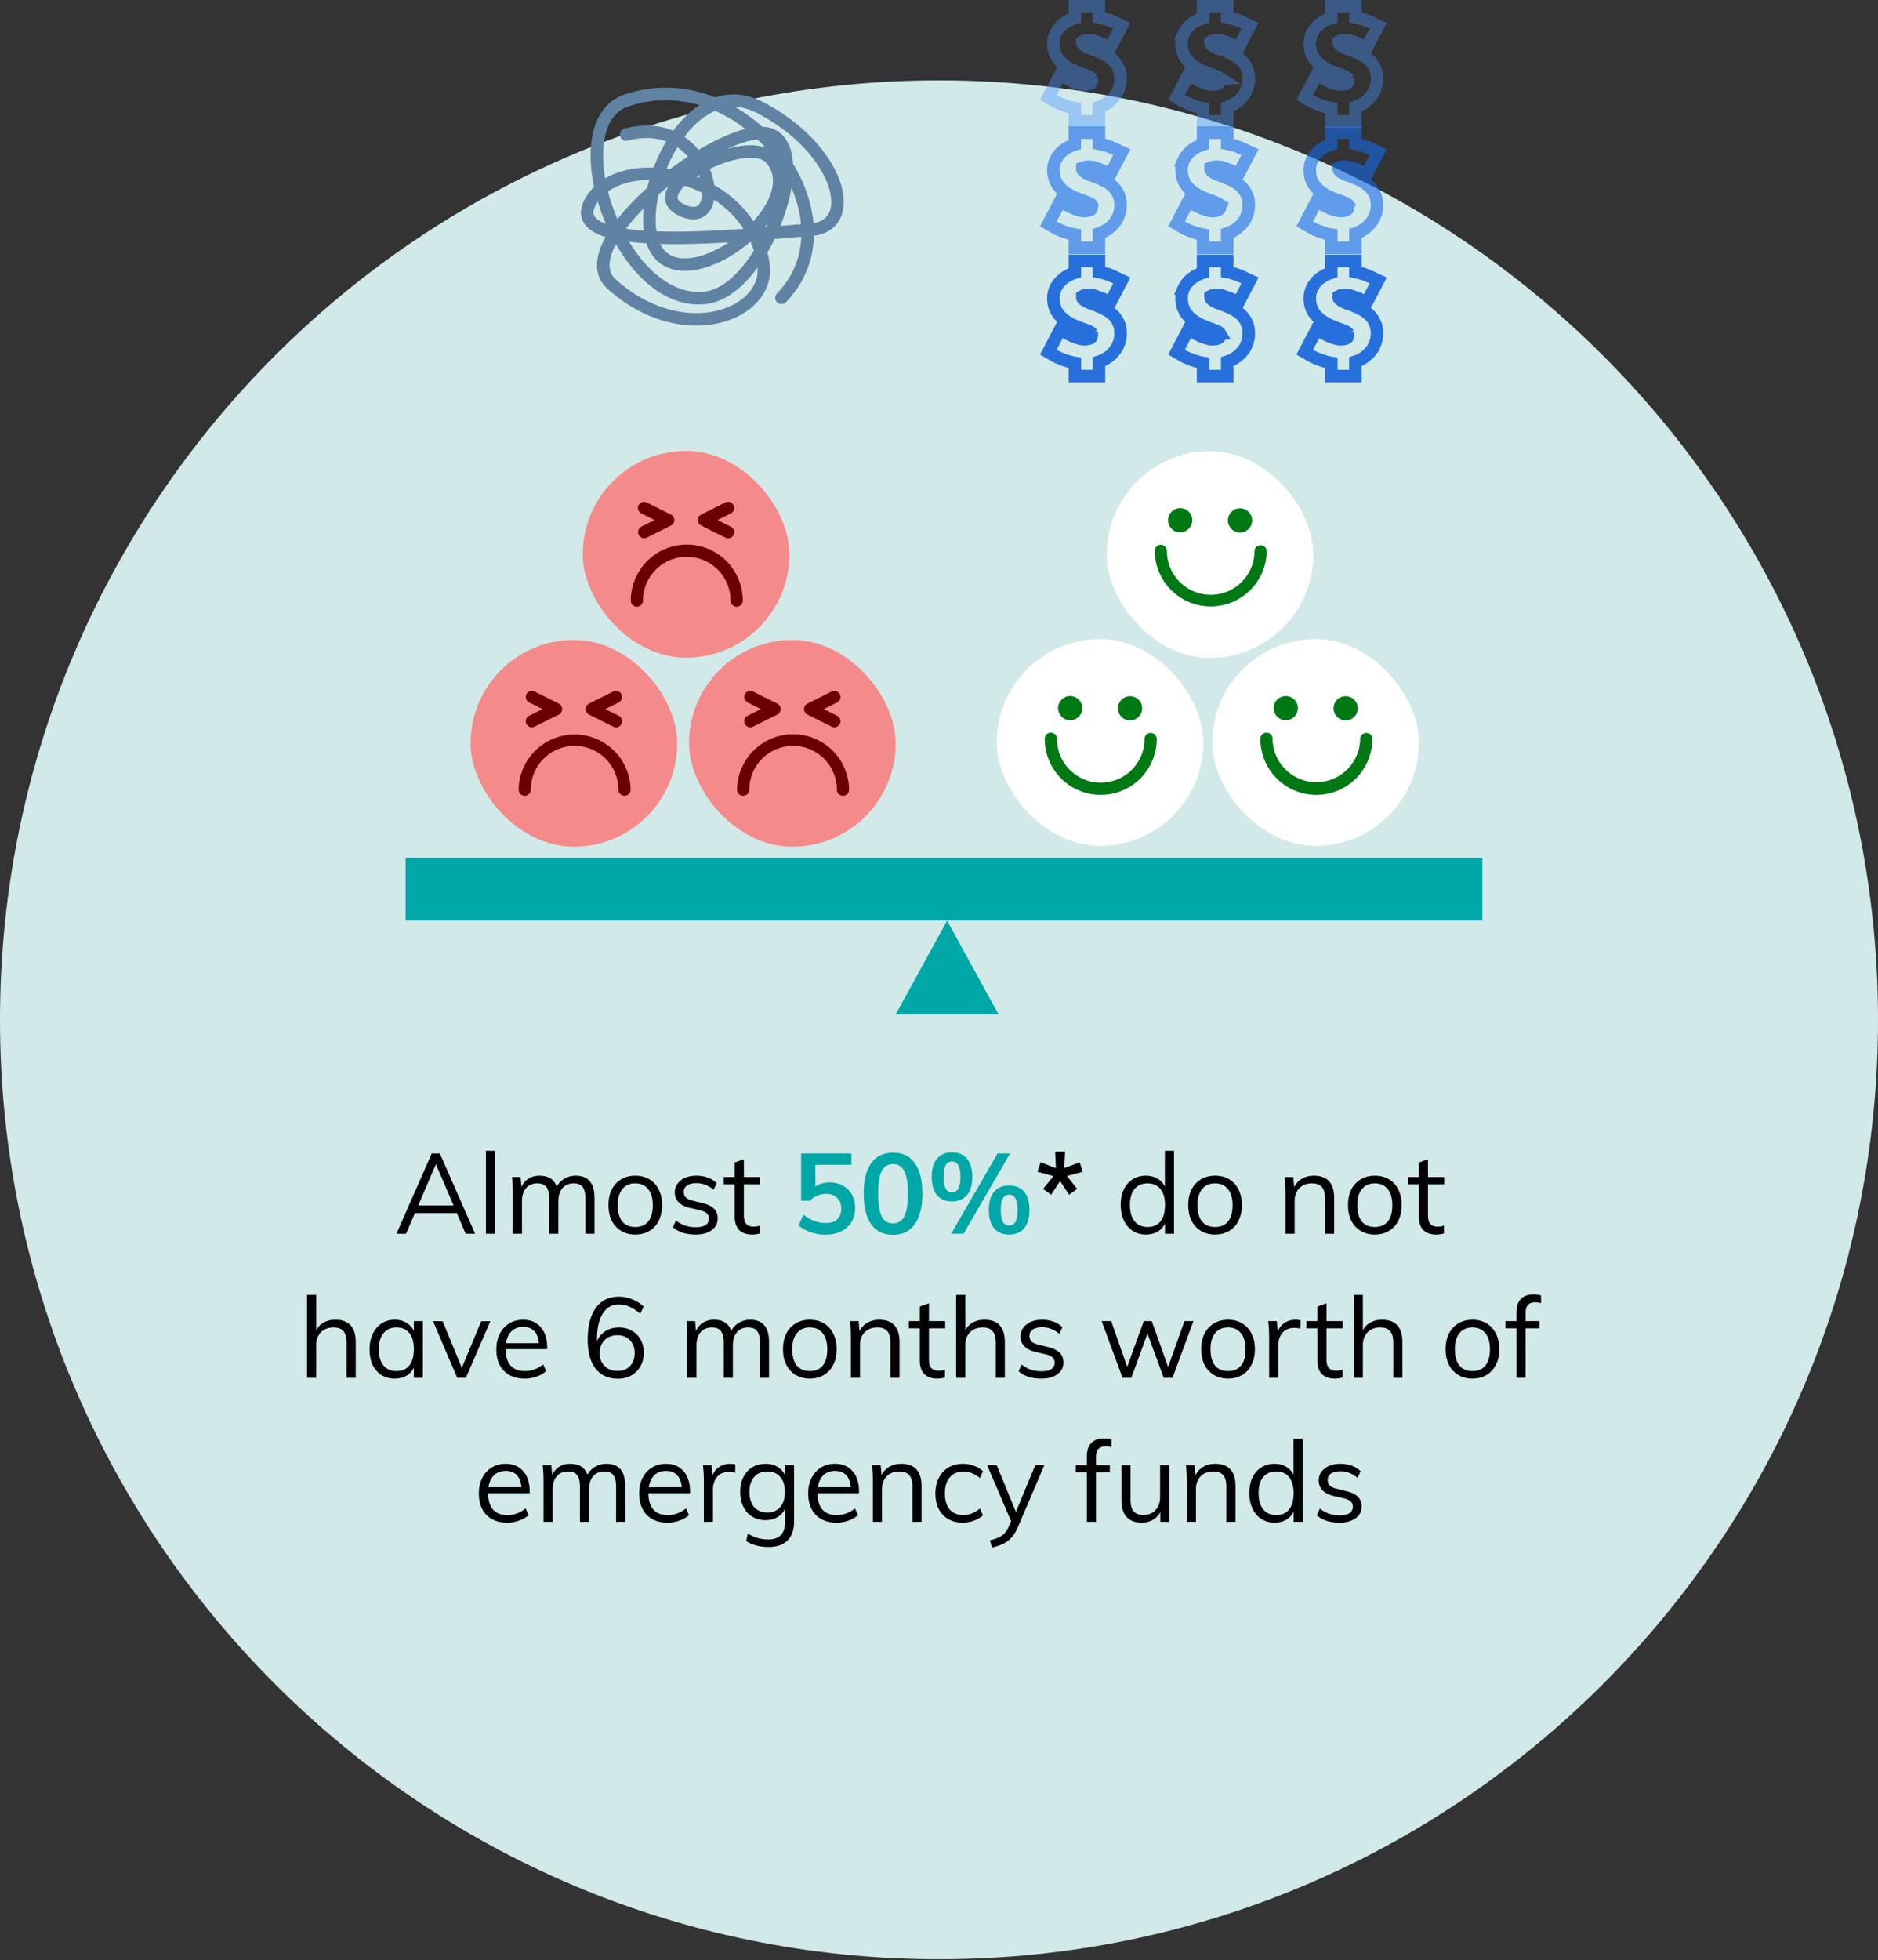 <svg xmlns="http://www.w3.org/2000/svg" width="300" height="313" fill="none" viewBox="0 0 300 313">
    <rect x="0" y="0" width="300" height="313" fill="#333333" stroke="none"/>
    <path fill="#D1E9E9" d="M0 162.836c0-82.843 67.157-150 150-150s150 67.157 150 150-67.157 150-150 150-150-67.157-150-150z"/>
    <path stroke="#2770DC" stroke-width="2" d="M178.254 44.333a10.221 10.221 0 0 0-.466-.197 7.018 7.018 0 0 0-.806-.327 11.03 11.03 0 0 0-1.426-.379v-1.763H171.704v1.875c-.29.09-.569.2-.836.333-.505.237-.955.54-1.34.916-.391.367-.7.795-.92 1.28a3.733 3.733 0 0 0-.338 1.551c0 .626.113 1.222.363 1.767.242.527.591.989 1.033 1.383.417.372.901.698 1.443.983l.016.008.016.008a18.32 18.32 0 0 0 1.792.736l.007.003.007.002c.31.106.576.208.8.306l.03.013.031.012c.197.071.325.145.405.207l.034.027.037.024c.035.023.054.04.063.05.009.01.011.015.013.017l.014.029.015.026a.525.525 0 0 1 .025.198c0 .351-.1.462-.177.522-.125.097-.43.228-1.082.228-.192 0-.423-.032-.698-.11a11.352 11.352 0 0 1-.908-.3 23.222 23.222 0 0 1-.797-.372 4.659 4.659 0 0 1-.43-.23l-.925-.618-.516.985-.971 1.856-.443.846.825.481c.14.082.337.19.581.317l.031.016.032.014c.274.121.584.247.926.378l.007.002.007.003c.375.137.777.264 1.206.383l.019.005.02.005c.19.044.384.083.583.117V60.05H175.556v-2.294c.349-.114.678-.256.984-.43l.008-.005c.518-.3.969-.662 1.337-1.094.374-.42.66-.892.841-1.411a4.4 4.4 0 0 0 .286-1.565c0-.597-.1-1.166-.331-1.683a3.746 3.746 0 0 0-.913-1.304 5.896 5.896 0 0 0-1.331-.917 15.407 15.407 0 0 0-1.595-.7l-.019-.007-.019-.006c-.391-.13-.733-.259-1.03-.383a4.17 4.17 0 0 1-.616-.366c-.1-.082-.17-.162-.219-.239a.821.821 0 0 1-.048-.299l.001-.038.009-.005.013-.006c.253-.123.56-.195.942-.195.241 0 .485.027.731.082.28.062.531.135.757.216l.337-.929-.337.93c.25.09.463.177.641.26l.036.018.037.014c.218.08.362.14.447.18l.866.404.443-.847.903-1.73.485-.926-.948-.443zM198.733 44.333a9.642 9.642 0 0 0-.465-.197 7.037 7.037 0 0 0-.807-.327 10.95 10.95 0 0 0-1.426-.379v-1.763H192.183v1.875c-.289.09-.568.2-.836.333-.504.237-.955.54-1.34.916-.391.367-.7.795-.92 1.28a3.732 3.732 0 0 0-.337 1.551c0 .626.112 1.222.362 1.767.242.527.592.989 1.033 1.383.417.372.901.698 1.444.983l.015.008.016.008c.535.257 1.134.502 1.793.736l.006.003.007.002c.311.106.577.208.8.306l.031.013.03.012c.198.071.325.145.405.207l.035.027.037.024a.31.31 0 0 1 .062.05c.009.01.012.015.013.017l.014.029.015.026a.485.485 0 0 1 .026.198c0 .351-.101.462-.178.522-.125.097-.43.228-1.081.228-.193 0-.424-.032-.698-.11-.31-.088-.613-.188-.909-.3a22.262 22.262 0 0 1-.796-.372 4.908 4.908 0 0 1-.431-.23l-.925-.618-.515.985-.972 1.856-.443.846.825.481c.141.082.337.19.582.317l.03.016.032.014c.275.121.584.247.927.378l.006.002.007.003c.375.137.777.264 1.206.383l.02.005.02.005c.189.044.384.083.582.117V60.05H196.035v-2.294c.349-.114.678-.256.984-.43l.008-.005c.518-.3.969-.662 1.338-1.094a4.2 4.2 0 0 0 .84-1.411 4.379 4.379 0 0 0 .286-1.565c0-.597-.099-1.166-.33-1.683a3.76 3.76 0 0 0-.913-1.304 5.903 5.903 0 0 0-1.332-.917 15.313 15.313 0 0 0-1.595-.7l-.018-.007-.019-.006c-.391-.13-.734-.259-1.03-.383a4.134 4.134 0 0 1-.617-.366 1.061 1.061 0 0 1-.219-.239.821.821 0 0 1-.048-.299l.001-.038a.358.358 0 0 0 .009-.005l.013-.006c.254-.123.561-.195.942-.195.242 0 .485.027.732.082.279.062.531.135.756.216l.338-.929-.338.93c.25.09.463.177.642.26l.035.018.038.014c.217.08.361.14.446.18l.866.404.443-.847.904-1.73.484-.926-.948-.443zM219.213 44.333a10.604 10.604 0 0 0-.465-.197 7.112 7.112 0 0 0-.807-.327 11.03 11.03 0 0 0-1.426-.379v-1.763H212.663v1.875c-.29.09-.569.2-.836.333-.505.237-.955.54-1.34.916-.391.367-.7.795-.92 1.28a3.733 3.733 0 0 0-.338 1.551c0 .626.113 1.222.363 1.767.242.527.592.989 1.033 1.383.417.372.901.698 1.444.983l.015.008.016.008a18.32 18.32 0 0 0 1.792.736l.007.003.007.002c.31.106.576.208.8.306l.03.013.031.012c.197.071.325.145.405.207l.035.027.036.024c.035.023.054.04.063.05.009.01.012.015.013.017l.014.029.015.026a.525.525 0 0 1 .025.198c0 .351-.1.462-.177.522-.125.097-.43.228-1.081.228-.193 0-.424-.032-.698-.11-.31-.088-.613-.188-.909-.3a22.262 22.262 0 0 1-.796-.372 4.747 4.747 0 0 1-.431-.23l-.925-.618-.516.985-.971 1.856-.443.846.825.481c.14.082.337.19.581.317l.031.016.032.014c.274.121.584.247.926.378l.007.002.007.003c.375.137.777.264 1.206.383l.02.005.019.005c.19.044.384.083.583.117V60.05H216.515v-2.294c.349-.114.678-.256.984-.43l.008-.005c.518-.3.969-.662 1.337-1.094.374-.42.66-.892.841-1.411a4.4 4.4 0 0 0 .286-1.565c0-.597-.099-1.166-.33-1.683a3.75 3.75 0 0 0-.914-1.304 5.896 5.896 0 0 0-1.331-.917 15.407 15.407 0 0 0-1.595-.7l-.018-.007-.019-.006c-.391-.13-.734-.259-1.03-.383a4.134 4.134 0 0 1-.617-.366c-.1-.082-.17-.162-.219-.239a.821.821 0 0 1-.048-.299l.001-.038.009-.005.013-.006c.253-.123.561-.195.942-.195.241 0 .485.027.732.082.279.062.53.135.756.216l.337-.929-.337.93c.25.09.463.177.641.26l.036.018.037.014c.218.08.362.14.447.18l.866.404.443-.847.904-1.73.484-.926-.948-.443z"/>
    <path stroke="#1469E9" stroke-opacity=".6" stroke-width="2" d="M178.254 23.854a10.108 10.108 0 0 0-.466-.197 7.036 7.036 0 0 0-.806-.328 11.03 11.03 0 0 0-1.426-.378v-1.764H171.704v1.875c-.29.09-.569.2-.836.333-.505.238-.955.541-1.34.916-.391.367-.7.795-.92 1.28a3.733 3.733 0 0 0-.338 1.551c0 .627.113 1.223.363 1.767.242.528.591.989 1.033 1.383.417.372.901.698 1.443.983l.016.008.016.008a18.27 18.27 0 0 0 1.792.737l.007.002.007.002c.31.106.576.208.8.307l.03.013.031.01c.197.072.325.146.405.209l.034.026.037.024c.035.023.054.04.063.05.009.01.011.015.013.017l.014.03.015.026a.524.524 0 0 1 .025.197c0 .351-.1.463-.177.522-.125.097-.43.228-1.082.228-.192 0-.423-.031-.698-.11a11.312 11.312 0 0 1-.908-.3 23.402 23.402 0 0 1-.797-.372 4.659 4.659 0 0 1-.43-.23l-.925-.617-.516.985-.971 1.855-.443.846.825.482c.14.082.337.188.581.317l.031.016.032.014c.274.12.584.246.926.377l.007.002.007.003c.375.137.777.264 1.206.383l.019.005.02.005c.19.044.384.083.583.117V39.571H175.556v-2.294c.349-.114.678-.256.984-.43l.008-.004a5.09 5.09 0 0 0 1.337-1.095c.374-.42.66-.892.841-1.41a4.4 4.4 0 0 0 .286-1.566c0-.596-.1-1.166-.331-1.683a3.746 3.746 0 0 0-.913-1.304 5.899 5.899 0 0 0-1.331-.917 15.385 15.385 0 0 0-1.595-.7l-.019-.007-.019-.006a14.58 14.58 0 0 1-1.03-.383 4.17 4.17 0 0 1-.616-.366c-.1-.082-.17-.162-.219-.238a.822.822 0 0 1-.047-.338.181.181 0 0 0 .009-.004l.013-.006c.253-.123.56-.196.942-.196.241 0 .485.027.731.082.28.062.531.135.757.217l.337-.93-.337.93c.25.09.463.178.641.261l.036.017.037.014c.218.081.362.14.447.18l.866.404.443-.847.903-1.73.485-.926-.948-.442zM198.733 23.854a9.541 9.541 0 0 0-.465-.197 7.055 7.055 0 0 0-.807-.328 10.95 10.95 0 0 0-1.426-.378v-1.764H192.183v1.875c-.289.09-.568.2-.836.333a4.88 4.88 0 0 0-1.34.916c-.391.367-.7.795-.92 1.28a3.732 3.732 0 0 0-.337 1.551c0 .627.112 1.223.362 1.767.242.528.592.989 1.033 1.383.417.372.901.698 1.444.983l.015.008.016.008c.535.257 1.134.502 1.793.737l.006.002.007.002c.311.106.577.208.8.307l.031.013.03.01c.198.072.325.146.405.209l.035.026.037.024a.31.31 0 0 1 .062.05.06.06 0 0 1 .013.017l.014.03.015.026a.484.484 0 0 1 .026.197c0 .351-.101.463-.178.522-.125.097-.43.228-1.081.228-.193 0-.424-.031-.698-.11-.31-.087-.613-.187-.909-.3a22.428 22.428 0 0 1-.796-.372 4.908 4.908 0 0 1-.431-.23l-.925-.617-.515.985-.972 1.855-.443.846.825.482c.141.082.337.188.582.317l.03.016.032.014c.275.12.584.246.927.377l.006.002.007.003c.375.137.777.264 1.206.383l.02.005.02.005c.189.044.384.083.582.117V39.571H196.035v-2.294c.349-.114.678-.256.984-.43l.008-.004c.518-.3.969-.663 1.338-1.095a4.2 4.2 0 0 0 .84-1.41 4.379 4.379 0 0 0 .286-1.566c0-.596-.099-1.166-.33-1.683a3.76 3.76 0 0 0-.913-1.304 5.905 5.905 0 0 0-1.332-.917 15.292 15.292 0 0 0-1.595-.7l-.018-.007-.019-.006c-.391-.13-.734-.258-1.03-.383a4.134 4.134 0 0 1-.617-.366 1.061 1.061 0 0 1-.219-.238.822.822 0 0 1-.048-.3l.001-.038a.181.181 0 0 0 .009-.004l.013-.006c.254-.123.561-.196.942-.196.242 0 .485.027.732.082.279.062.531.135.756.217l.338-.93-.338.93c.25.09.463.178.642.261l.035.017.038.014c.217.081.361.14.446.18l.866.404.443-.847.904-1.73.484-.926-.948-.442zM219.213 23.854a10.482 10.482 0 0 0-.465-.197 7.13 7.13 0 0 0-.807-.328 11.03 11.03 0 0 0-1.426-.378v-1.764H212.663v1.875c-.29.09-.569.2-.836.333-.505.238-.955.541-1.34.916-.391.367-.7.795-.92 1.28a3.733 3.733 0 0 0-.338 1.551c0 .627.113 1.223.363 1.767.242.528.592.989 1.033 1.383.417.372.901.698 1.444.983l.015.008.016.008a18.27 18.27 0 0 0 1.792.737l.007.002.007.002c.31.106.576.208.8.307l.03.013.031.01c.197.072.325.146.405.209l.035.026.036.024c.035.023.054.04.063.05a.06.06 0 0 1 .013.017l.014.03.015.026a.524.524 0 0 1 .025.197c0 .351-.1.463-.177.522-.125.097-.43.228-1.081.228-.193 0-.424-.031-.698-.11-.31-.087-.613-.187-.909-.3a22.428 22.428 0 0 1-.796-.372 4.747 4.747 0 0 1-.431-.23l-.925-.617-.516.985-.971 1.855-.443.846.825.482c.14.082.337.188.581.317l.031.016.032.014c.274.12.584.246.926.377l.007.002.007.003c.375.137.777.264 1.206.383l.02.005.019.005c.19.044.384.083.583.117V39.571H216.515v-2.294c.349-.114.678-.256.984-.43l.008-.004a5.09 5.09 0 0 0 1.337-1.095c.374-.42.66-.892.841-1.41a4.4 4.4 0 0 0 .286-1.566c0-.596-.099-1.166-.33-1.683a3.75 3.75 0 0 0-.914-1.304 5.899 5.899 0 0 0-1.331-.917 15.385 15.385 0 0 0-1.595-.7l-.018-.007-.019-.006c-.391-.13-.734-.258-1.03-.383a4.134 4.134 0 0 1-.617-.366c-.1-.082-.17-.162-.219-.238a.822.822 0 0 1-.047-.338.181.181 0 0 0 .009-.004l.013-.006c.253-.123.561-.196.942-.196.241 0 .485.027.732.082.279.062.53.135.756.217l.337-.93-.337.93c.25.09.463.178.641.261l.036.017.037.014c.218.081.362.14.447.18l.866.404.443-.847.904-1.73.484-.926-.948-.442z"/>
    <path stroke="#4791FF" stroke-opacity=".4" stroke-width="2" d="M178.254 3.666a10.169 10.169 0 0 0-.466-.197 7.033 7.033 0 0 0-.806-.327 11.035 11.035 0 0 0-1.426-.379V1H171.704v1.875c-.29.09-.569.2-.836.333-.505.237-.955.54-1.34.916-.391.367-.7.795-.92 1.28a3.733 3.733 0 0 0-.338 1.551 4.2 4.2 0 0 0 .363 1.767c.242.527.591.989 1.033 1.383.417.372.901.698 1.443.983l.016.008.016.008a18.32 18.32 0 0 0 1.792.737l.007.002.007.002c.31.106.576.208.8.306l.03.013.031.012c.197.071.325.145.405.207l.034.027.037.024c.035.023.054.04.063.05.009.01.011.015.013.017l.014.029.015.026a.526.526 0 0 1 .025.198c0 .351-.1.462-.177.522-.125.097-.43.228-1.082.228-.192 0-.423-.032-.698-.11a11.352 11.352 0 0 1-.908-.3 23.222 23.222 0 0 1-.797-.372 4.659 4.659 0 0 1-.43-.23l-.925-.618-.516.985-.971 1.856-.443.846.825.482c.14.081.337.188.581.316l.031.016.032.015c.274.12.584.246.926.377l.007.002.007.003c.375.137.777.264 1.206.383l.019.005.02.005c.19.044.384.083.583.117V19.384H175.556V17.09c.349-.114.678-.256.984-.43l.008-.005c.518-.3.969-.662 1.337-1.094.374-.42.66-.892.841-1.411a4.4 4.4 0 0 0 .286-1.565c0-.597-.1-1.166-.331-1.683a3.747 3.747 0 0 0-.913-1.304 5.897 5.897 0 0 0-1.331-.917 15.385 15.385 0 0 0-1.595-.7l-.019-.007-.019-.006a14.56 14.56 0 0 1-1.03-.383 4.17 4.17 0 0 1-.616-.366c-.1-.082-.17-.162-.219-.238a.821.821 0 0 1-.048-.3l.001-.038a.241.241 0 0 0 .009-.005l.013-.006c.253-.122.56-.195.942-.195.241 0 .485.027.731.082.28.062.531.134.757.216l.337-.929-.337.93c.25.09.463.177.641.26l.036.018.037.013c.218.082.362.141.447.18l.866.405.443-.847.903-1.73.485-.926-.948-.443zM198.733 3.666a9.595 9.595 0 0 0-.465-.197 7.052 7.052 0 0 0-.807-.327 10.955 10.955 0 0 0-1.426-.379V1H192.183v1.875c-.289.09-.568.2-.836.333a4.88 4.88 0 0 0-1.34.916c-.391.367-.7.795-.92 1.28a3.732 3.732 0 0 0-.337 1.551c0 .626.112 1.222.362 1.767.242.527.592.989 1.033 1.383.417.372.901.698 1.444.983l.015.008.016.008c.535.257 1.134.502 1.793.737l.006.002.007.002c.311.106.577.208.8.306l.031.013.03.012c.198.071.325.145.405.207l.035.027.037.024a.31.31 0 0 1 .062.05c.009.01.012.015.013.017l.014.029.015.026a.486.486 0 0 1 .026.198c0 .351-.101.462-.178.522-.125.097-.43.228-1.081.228-.193 0-.424-.032-.698-.11-.31-.088-.613-.188-.909-.3a22.262 22.262 0 0 1-.796-.372 4.908 4.908 0 0 1-.431-.23l-.925-.618-.515.985-.972 1.856-.443.846.825.482c.141.081.337.188.582.316l.03.016.032.015c.275.12.584.246.927.377l.006.002.007.003c.375.137.777.264 1.206.383l.02.005.02.005c.189.044.384.083.582.117V19.384H196.035V17.09c.349-.114.678-.256.984-.43l.008-.005c.518-.3.969-.662 1.338-1.094a4.2 4.2 0 0 0 .84-1.411 4.379 4.379 0 0 0 .286-1.565c0-.597-.099-1.166-.33-1.683a3.76 3.76 0 0 0-.913-1.304 5.903 5.903 0 0 0-1.332-.917 15.291 15.291 0 0 0-1.595-.7l-.018-.007-.019-.006c-.391-.13-.734-.259-1.03-.383a4.134 4.134 0 0 1-.617-.366 1.062 1.062 0 0 1-.219-.238.821.821 0 0 1-.048-.3l.001-.038a.241.241 0 0 0 .009-.005l.013-.006c.254-.122.561-.195.942-.195.242 0 .485.027.732.082.279.062.531.134.756.216l.338-.929-.338.93c.25.09.463.177.642.26l.035.018.038.013c.217.082.361.141.446.18l.866.405.443-.847.904-1.73.484-.926-.948-.443zM219.213 3.666a10.547 10.547 0 0 0-.465-.197 7.127 7.127 0 0 0-.807-.327 11.035 11.035 0 0 0-1.426-.379V1H212.663v1.875c-.29.09-.569.2-.836.333-.505.237-.955.54-1.34.916-.391.367-.7.795-.92 1.28a3.733 3.733 0 0 0-.338 1.551 4.2 4.2 0 0 0 .363 1.767c.242.527.592.989 1.033 1.383.417.372.901.698 1.444.983l.015.008.016.008a18.32 18.32 0 0 0 1.792.737l.007.002.007.002c.31.106.576.208.8.306l.03.013.031.012c.197.071.325.145.405.207l.035.027.036.024c.035.023.054.04.063.05.009.01.012.015.013.017l.014.029.015.026a.526.526 0 0 1 .025.198c0 .351-.1.462-.177.522-.125.097-.43.228-1.081.228-.193 0-.424-.032-.698-.11-.31-.088-.613-.188-.909-.3a22.262 22.262 0 0 1-.796-.372 4.747 4.747 0 0 1-.431-.23l-.925-.618-.516.985-.971 1.856-.443.846.825.482c.14.081.337.188.581.316l.031.016.032.015c.274.12.584.246.926.377l.007.002.007.003c.375.137.777.264 1.206.383l.02.005.019.005c.19.044.384.083.583.117V19.384H216.515V17.09c.349-.114.678-.256.984-.43l.008-.005c.518-.3.969-.662 1.337-1.094.374-.42.66-.892.841-1.411a4.4 4.4 0 0 0 .286-1.565c0-.597-.099-1.166-.33-1.683a3.75 3.75 0 0 0-.914-1.304 5.897 5.897 0 0 0-1.331-.917 15.385 15.385 0 0 0-1.595-.7l-.018-.007-.019-.006c-.391-.13-.734-.259-1.03-.383a4.134 4.134 0 0 1-.617-.366c-.1-.082-.17-.162-.219-.238a.821.821 0 0 1-.048-.3l.001-.038a.241.241 0 0 0 .009-.005l.013-.006c.253-.122.561-.195.942-.195.241 0 .485.027.732.082.279.062.53.134.756.216l.337-.929-.337.93c.25.09.463.177.641.26l.036.018.037.013c.218.082.362.141.447.18l.866.405.443-.847.904-1.73.484-.926-.948-.443z"/>
    <rect width="33.012" height="33.012" x="75.17" y="102.183" fill="#F58A8A" rx="16.506"/>
    <path fill="#690000" fill-rule="evenodd" d="M84.088 110.853a.976.976 0 0 1 1.309-.436l3.87 1.935a.977.977 0 0 1 0 1.745l-3.87 1.935a.975.975 0 1 1-.873-1.744l2.126-1.063-2.126-1.063a.976.976 0 0 1-.436-1.309zM99.264 110.853a.976.976 0 0 0-1.308-.436l-3.87 1.935a.977.977 0 0 0 0 1.745l3.87 1.935a.975.975 0 1 0 .872-1.744l-2.126-1.063 2.126-1.063a.976.976 0 0 0 .436-1.309zM99.76 127.063a.975.975 0 0 1-.976-.975 6.993 6.993 0 0 0-13.986 0 .975.975 0 1 1-1.95 0 8.944 8.944 0 0 1 17.886 0 .974.974 0 0 1-.975.975z" clip-rule="evenodd"/>
    <rect width="33.012" height="33.012" x="93.091" y="72" fill="#F58A8A" rx="16.506"/>
    <path fill="#690000" fill-rule="evenodd" d="M102.007 80.67a.976.976 0 0 1 1.309-.436l3.87 1.936a.976.976 0 0 1 0 1.744l-3.87 1.936a.976.976 0 0 1-.873-1.745l2.126-1.063-2.126-1.063a.976.976 0 0 1-.436-1.308zM117.183 80.67a.975.975 0 0 0-1.308-.436l-3.871 1.936a.976.976 0 0 0 0 1.744l3.871 1.936a.975.975 0 1 0 .872-1.745l-2.126-1.063 2.126-1.063a.975.975 0 0 0 .436-1.308zM117.679 96.88a.975.975 0 0 1-.975-.975 6.993 6.993 0 0 0-13.987 0 .975.975 0 0 1-1.95 0 8.943 8.943 0 1 1 17.887 0 .975.975 0 0 1-.975.976z" clip-rule="evenodd"/>
    <rect width="33.012" height="33.012" x="110.067" y="102.183" fill="#F58A8A" rx="16.506"/>
    <path fill="#690000" fill-rule="evenodd" d="M118.985 110.853a.976.976 0 0 1 1.309-.436l3.87 1.935a.977.977 0 0 1 0 1.745l-3.87 1.935a.975.975 0 0 1-.873-1.744l2.126-1.063-2.126-1.063a.976.976 0 0 1-.436-1.309zM134.16 110.853a.975.975 0 0 0-1.308-.436l-3.87 1.935a.976.976 0 0 0 0 1.745l3.87 1.935a.974.974 0 1 0 .872-1.744l-2.126-1.063 2.126-1.063a.975.975 0 0 0 .436-1.309zM134.656 127.063a.975.975 0 0 1-.975-.975 6.993 6.993 0 0 0-13.986 0 .975.975 0 0 1-1.951 0 8.944 8.944 0 0 1 17.887 0 .974.974 0 0 1-.975.975z" clip-rule="evenodd"/>
    <rect width="33.012" height="33.012" x="159.264" y="102" fill="#fff" rx="16.506" transform="rotate(.158 159.264 102)"/>
    <circle cx="170.957" cy="113.074" r="1.935" fill="#007814" transform="rotate(.158 170.957 113.074)"/>
    <circle cx="180.519" cy="113.101" r="1.935" fill="#007814" transform="rotate(.158 180.519 113.101)"/>
    <path fill="#007814" fill-rule="evenodd" d="M167.873 116.985c.539.002.974.44.973.978a6.993 6.993 0 1 0 13.986.039.975.975 0 1 1 1.95.005 8.942 8.942 0 0 1-8.968 8.919 8.943 8.943 0 0 1-8.919-8.968.976.976 0 0 1 .978-.973z" clip-rule="evenodd"/>
    <rect width="33.012" height="33.012" x="176.832" y="72" fill="#fff" rx="16.506" transform="rotate(.158 176.832 72)"/>
    <circle cx="188.525" cy="83.074" r="1.935" fill="#007814" transform="rotate(.158 188.525 83.074)"/>
    <circle cx="198.086" cy="83.101" r="1.935" fill="#007814" transform="rotate(.158 198.086 83.1)"/>
    <path fill="#007814" fill-rule="evenodd" d="M185.44 86.986c.539.001.975.439.973.977a6.993 6.993 0 0 0 13.986.04.976.976 0 0 1 1.951.004 8.944 8.944 0 0 1-17.887-.049.975.975 0 0 1 .977-.972z" clip-rule="evenodd"/>
    <rect width="33.012" height="33.012" x="193.705" y="102" fill="#fff" rx="16.506" transform="rotate(.158 193.705 102)"/>
    <circle cx="205.4" cy="113.074" r="1.935" fill="#007814" transform="rotate(.158 205.4 113.074)"/>
    <circle cx="214.962" cy="113.101" r="1.935" fill="#007814" transform="rotate(.158 214.962 113.101)"/>
    <path fill="#007814" fill-rule="evenodd" d="M202.316 116.985c.538.002.974.44.972.978a6.994 6.994 0 0 0 13.987.039.975.975 0 1 1 1.95.005 8.943 8.943 0 0 1-8.968 8.919 8.943 8.943 0 0 1-8.919-8.968.975.975 0 0 1 .978-.973z" clip-rule="evenodd"/>
    <path fill="#00A7A7" d="M151.296 147l8.227 15h-16.454l8.227-15zM64.796 137h172v10h-172z"/>
    <path stroke="#6083A3" stroke-linecap="round" stroke-linejoin="round" stroke-width="2" d="M100.022 21.494c13.849-3.634 16.822 16.18 8.656 11.943-6.432-3.336 10.624-12.37 14.425-8.143 6.347 7.057-10.963 21.172-17.31 15.744-6.348-5.43 2.885-30.402 15.579-23.887 12.694 6.514 16.157 19 8.078 19.543-8.078.543-39.814 4.343-35.198-4.343s25.389-4.885 27.697 9.772c1.261 8.007-12.694 13.572-24.235 3.258-7.5-6.705 18.465-26.602 25.389-23.887 6.924 2.714-1.154 24.972-10.386 26.058-13.849 1.629-23.594-27.758-12.695-31.487 19.042-6.515 37.507 18.458 24.812 31.487"/>
    <path fill="#000" d="M74.385 197l-1.404-3.294h-6.696L64.863 197h-1.53l5.634-12.816h1.296L75.897 197h-1.512zm-7.578-4.518h5.652l-2.826-6.588-2.826 6.588zM77.632 197v-13.248h1.457V197h-1.457zm14.333-9.27c2.004 0 3.006 1.194 3.006 3.582V197h-1.458v-5.616c0-.852-.15-1.47-.45-1.854-.288-.384-.762-.576-1.422-.576-.768 0-1.368.258-1.8.774-.432.516-.648 1.218-.648 2.106V197h-1.458v-5.616c0-.84-.15-1.452-.45-1.836-.3-.396-.78-.594-1.44-.594-.768 0-1.374.258-1.818.774-.432.516-.648 1.218-.648 2.106V197H81.92v-6.516c0-.936-.048-1.782-.144-2.538h1.386l.144 1.584c.252-.576.624-1.02 1.116-1.332.504-.312 1.086-.468 1.746-.468.72 0 1.308.144 1.764.432.456.288.792.732 1.008 1.332.276-.54.678-.966 1.206-1.278a3.465 3.465 0 0 1 1.818-.486zm9.52 9.396c-.852 0-1.602-.192-2.25-.576a3.92 3.92 0 0 1-1.512-1.638c-.348-.708-.522-1.536-.522-2.484s.174-1.776.522-2.484a3.92 3.92 0 0 1 1.512-1.638c.648-.384 1.398-.576 2.25-.576.852 0 1.602.192 2.25.576.648.384 1.146.93 1.494 1.638.36.708.54 1.536.54 2.484s-.18 1.776-.54 2.484a3.806 3.806 0 0 1-1.494 1.638c-.648.384-1.398.576-2.25.576zm0-1.206c.9 0 1.59-.294 2.07-.882.48-.6.72-1.47.72-2.61 0-1.104-.246-1.956-.738-2.556-.492-.612-1.176-.918-2.052-.918-.888 0-1.578.306-2.07.918-.492.6-.738 1.452-.738 2.556 0 1.14.24 2.01.72 2.61.492.588 1.188.882 2.088.882zm9.617 1.206c-1.524 0-2.73-.39-3.618-1.17l.486-1.08c.492.384.99.66 1.494.828a5.331 5.331 0 0 0 1.692.252c.684 0 1.2-.114 1.548-.342.36-.24.54-.582.54-1.026 0-.36-.12-.648-.36-.864-.24-.216-.636-.384-1.188-.504l-1.53-.36c-.756-.168-1.344-.468-1.764-.9a2.176 2.176 0 0 1-.612-1.548c0-.792.318-1.434.954-1.926.636-.504 1.476-.756 2.52-.756.636 0 1.236.102 1.8.306a3.81 3.81 0 0 1 1.422.882L114 189.98c-.852-.708-1.764-1.062-2.736-1.062-.648 0-1.152.126-1.512.378-.348.24-.522.582-.522 1.026 0 .372.108.666.324.882.228.216.588.384 1.08.504l1.53.378c.84.192 1.464.492 1.872.9.408.396.612.918.612 1.566 0 .78-.318 1.404-.954 1.872-.636.468-1.5.702-2.592.702zm7.725-8.028v4.95c0 .672.138 1.146.414 1.422.276.264.666.396 1.17.396.336 0 .66-.054.972-.162v1.242c-.372.12-.792.18-1.26.18-.864 0-1.542-.24-2.034-.72-.48-.492-.72-1.212-.72-2.16v-5.148h-1.764v-1.152h1.764v-2.322l1.458-.522v2.844h2.592v1.152h-2.592zm49.08 1.674l-1.278-.936 1.656-2.034-2.556-.702.504-1.512 2.448.936-.126-2.628h1.584l-.126 2.61 2.466-.918.486 1.512-2.538.684 1.656 2.052-1.296.936-1.44-2.196-1.44 2.196zm19.634-7.02V197h-1.44v-1.638a2.907 2.907 0 0 1-1.206 1.314c-.528.3-1.146.45-1.854.45-.792 0-1.494-.198-2.106-.594-.6-.396-1.068-.948-1.404-1.656-.336-.72-.504-1.548-.504-2.484 0-.936.162-1.752.486-2.448.336-.708.81-1.254 1.422-1.638.612-.384 1.314-.576 2.106-.576.708 0 1.326.156 1.854.468.528.3.924.726 1.188 1.278v-5.724h1.458zm-4.212 12.168c.888 0 1.572-.3 2.052-.9.48-.612.72-1.476.72-2.592 0-1.104-.24-1.956-.72-2.556-.48-.612-1.164-.918-2.052-.918-.888 0-1.584.3-2.088.9-.492.6-.738 1.446-.738 2.538 0 1.116.246 1.986.738 2.61.504.612 1.2.918 2.088.918zm10.775 1.206c-.852 0-1.602-.192-2.25-.576a3.92 3.92 0 0 1-1.512-1.638c-.348-.708-.522-1.536-.522-2.484s.174-1.776.522-2.484a3.92 3.92 0 0 1 1.512-1.638c.648-.384 1.398-.576 2.25-.576.852 0 1.602.192 2.25.576.648.384 1.146.93 1.494 1.638.36.708.54 1.536.54 2.484s-.18 1.776-.54 2.484a3.806 3.806 0 0 1-1.494 1.638c-.648.384-1.398.576-2.25.576zm0-1.206c.9 0 1.59-.294 2.07-.882.48-.6.72-1.47.72-2.61 0-1.104-.246-1.956-.738-2.556-.492-.612-1.176-.918-2.052-.918-.888 0-1.578.306-2.07.918-.492.6-.738 1.452-.738 2.556 0 1.14.24 2.01.72 2.61.492.588 1.188.882 2.088.882zm15.768-8.19c2.172 0 3.258 1.194 3.258 3.582V197h-1.458v-5.616c0-.84-.168-1.452-.504-1.836-.336-.396-.864-.594-1.584-.594-.84 0-1.512.258-2.016.774s-.756 1.212-.756 2.088V197h-1.458v-6.516c0-.936-.048-1.782-.144-2.538h1.386l.144 1.62a2.95 2.95 0 0 1 1.242-1.35c.552-.324 1.182-.486 1.89-.486zm9.755 9.396c-.852 0-1.602-.192-2.25-.576a3.92 3.92 0 0 1-1.512-1.638c-.348-.708-.522-1.536-.522-2.484s.174-1.776.522-2.484a3.92 3.92 0 0 1 1.512-1.638c.648-.384 1.398-.576 2.25-.576.852 0 1.602.192 2.25.576.648.384 1.146.93 1.494 1.638.36.708.54 1.536.54 2.484s-.18 1.776-.54 2.484a3.806 3.806 0 0 1-1.494 1.638c-.648.384-1.398.576-2.25.576zm0-1.206c.9 0 1.59-.294 2.07-.882.48-.6.72-1.47.72-2.61 0-1.104-.246-1.956-.738-2.556-.492-.612-1.176-.918-2.052-.918-.888 0-1.578.306-2.07.918-.492.6-.738 1.452-.738 2.556 0 1.14.24 2.01.72 2.61.492.588 1.188.882 2.088.882zm8.484-6.822v4.95c0 .672.138 1.146.414 1.422.276.264.666.396 1.17.396.336 0 .66-.054.972-.162v1.242c-.372.12-.792.18-1.26.18-.864 0-1.542-.24-2.034-.72-.48-.492-.72-1.212-.72-2.16v-5.148h-1.764v-1.152h1.764v-2.322l1.458-.522v2.844h2.592v1.152h-2.592zM53.568 210.73c2.172 0 3.258 1.194 3.258 3.582V220h-1.459v-5.616c0-.84-.167-1.452-.503-1.836-.336-.396-.864-.594-1.584-.594-.84 0-1.513.258-2.017.774-.503.516-.755 1.212-.755 2.088V220h-1.459v-13.248h1.459v5.67a2.955 2.955 0 0 1 1.223-1.26c.54-.288 1.152-.432 1.837-.432zm13.985.216V220h-1.44v-1.638a2.907 2.907 0 0 1-1.206 1.314c-.528.3-1.146.45-1.854.45-.804 0-1.512-.192-2.124-.576-.6-.384-1.068-.924-1.404-1.62-.324-.708-.486-1.53-.486-2.466 0-.936.168-1.758.504-2.466.336-.72.804-1.278 1.404-1.674.612-.396 1.314-.594 2.106-.594.708 0 1.326.156 1.854.468.528.312.93.75 1.206 1.314v-1.566h1.44zm-4.212 7.974c.888 0 1.572-.3 2.052-.9.48-.612.72-1.476.72-2.592s-.24-1.974-.72-2.574c-.48-.6-1.164-.9-2.052-.9-.888 0-1.584.312-2.088.936-.492.612-.738 1.47-.738 2.574 0 1.104.246 1.956.738 2.556.492.6 1.188.9 2.088.9zm13.529-7.956h1.458L74.422 220h-1.386l-3.852-9.036h1.53l3.06 7.452 3.096-7.452zm10.537 4.464h-6.642c.012 1.152.276 2.022.792 2.61.528.588 1.29.882 2.286.882 1.056 0 2.028-.354 2.916-1.062l.486 1.062c-.396.372-.906.666-1.53.882a5.638 5.638 0 0 1-1.89.324c-1.416 0-2.526-.414-3.33-1.242-.804-.84-1.206-1.986-1.206-3.438 0-.924.18-1.74.54-2.448.36-.72.864-1.278 1.512-1.674.648-.396 1.386-.594 2.214-.594 1.2 0 2.142.396 2.826 1.188.684.78 1.026 1.86 1.026 3.24v.27zm-3.834-3.564c-.756 0-1.374.228-1.854.684-.468.456-.768 1.098-.9 1.926h5.274c-.072-.852-.324-1.5-.756-1.944-.42-.444-1.008-.666-1.764-.666zm15.276.09c.78 0 1.47.174 2.07.522a3.499 3.499 0 0 1 1.422 1.44c.336.612.504 1.314.504 2.106 0 .792-.18 1.5-.54 2.124a3.829 3.829 0 0 1-1.458 1.476c-.624.348-1.332.522-2.124.522-1.548 0-2.742-.54-3.582-1.62-.84-1.08-1.26-2.616-1.26-4.608 0-1.44.192-2.676.576-3.708.396-1.032.96-1.818 1.692-2.358.744-.54 1.632-.81 2.664-.81.744 0 1.464.138 2.16.414a5.6 5.6 0 0 1 1.854 1.17l-.558 1.134c-.6-.504-1.176-.876-1.728-1.116a4.203 4.203 0 0 0-1.692-.36c-1.104 0-1.962.492-2.574 1.476-.612.984-.918 2.364-.918 4.14v.27a3.366 3.366 0 0 1 1.35-1.62c.624-.396 1.338-.594 2.142-.594zm-.198 6.948c.816 0 1.476-.258 1.98-.774.504-.528.756-1.224.756-2.088 0-.852-.258-1.536-.774-2.052-.504-.528-1.164-.792-1.98-.792-.84 0-1.524.264-2.052.792s-.792 1.212-.792 2.052c0 .852.264 1.542.792 2.07.528.528 1.218.792 2.07.792zm21.193-8.172c2.004 0 3.006 1.194 3.006 3.582V220h-1.458v-5.616c0-.852-.15-1.47-.45-1.854-.288-.384-.762-.576-1.422-.576-.768 0-1.368.258-1.8.774-.432.516-.648 1.218-.648 2.106V220h-1.458v-5.616c0-.84-.15-1.452-.45-1.836-.3-.396-.78-.594-1.44-.594-.768 0-1.374.258-1.818.774-.432.516-.648 1.218-.648 2.106V220H109.8v-6.516c0-.936-.048-1.782-.144-2.538h1.386l.144 1.584c.252-.576.624-1.02 1.116-1.332.504-.312 1.086-.468 1.746-.468.72 0 1.308.144 1.764.432.456.288.792.732 1.008 1.332.276-.54.678-.966 1.206-1.278a3.465 3.465 0 0 1 1.818-.486zm9.52 9.396c-.852 0-1.602-.192-2.25-.576a3.92 3.92 0 0 1-1.512-1.638c-.348-.708-.522-1.536-.522-2.484s.174-1.776.522-2.484a3.92 3.92 0 0 1 1.512-1.638c.648-.384 1.398-.576 2.25-.576.852 0 1.602.192 2.25.576.648.384 1.146.93 1.494 1.638.36.708.54 1.536.54 2.484s-.18 1.776-.54 2.484a3.806 3.806 0 0 1-1.494 1.638c-.648.384-1.398.576-2.25.576zm0-1.206c.9 0 1.59-.294 2.07-.882.48-.6.72-1.47.72-2.61 0-1.104-.246-1.956-.738-2.556-.492-.612-1.176-.918-2.052-.918-.888 0-1.578.306-2.07.918-.492.6-.738 1.452-.738 2.556 0 1.14.24 2.01.72 2.61.492.588 1.188.882 2.088.882zm11.075-8.19c2.172 0 3.258 1.194 3.258 3.582V220h-1.458v-5.616c0-.84-.168-1.452-.504-1.836-.336-.396-.864-.594-1.584-.594-.84 0-1.512.258-2.016.774s-.756 1.212-.756 2.088V220h-1.458v-6.516c0-.936-.048-1.782-.144-2.538h1.386l.144 1.62a2.95 2.95 0 0 1 1.242-1.35c.552-.324 1.182-.486 1.89-.486zm7.955 1.368v4.95c0 .672.138 1.146.414 1.422.276.264.666.396 1.17.396.336 0 .66-.054.972-.162v1.242c-.372.12-.792.18-1.26.18-.864 0-1.542-.24-2.034-.72-.48-.492-.72-1.212-.72-2.16v-5.148h-1.764v-1.152h1.764v-2.322l1.458-.522v2.844h2.592v1.152h-2.592zm8.867-1.368c2.172 0 3.258 1.194 3.258 3.582V220h-1.458v-5.616c0-.84-.168-1.452-.504-1.836-.336-.396-.864-.594-1.584-.594-.84 0-1.512.258-2.016.774s-.756 1.212-.756 2.088V220h-1.458v-13.248h1.458v5.67a2.955 2.955 0 0 1 1.224-1.26c.54-.288 1.152-.432 1.836-.432zm9.071 9.396c-1.524 0-2.73-.39-3.618-1.17l.486-1.08c.492.384.99.66 1.494.828a5.331 5.331 0 0 0 1.692.252c.684 0 1.2-.114 1.548-.342.36-.24.54-.582.54-1.026 0-.36-.12-.648-.36-.864-.24-.216-.636-.384-1.188-.504l-1.53-.36c-.756-.168-1.344-.468-1.764-.9a2.176 2.176 0 0 1-.612-1.548c0-.792.318-1.434.954-1.926.636-.504 1.476-.756 2.52-.756.636 0 1.236.102 1.8.306a3.81 3.81 0 0 1 1.422.882l-.486 1.062c-.852-.708-1.764-1.062-2.736-1.062-.648 0-1.152.126-1.512.378-.348.24-.522.582-.522 1.026 0 .372.108.666.324.882.228.216.588.384 1.08.504l1.53.378c.84.192 1.464.492 1.872.9.408.396.612.918.612 1.566 0 .78-.318 1.404-.954 1.872-.636.468-1.5.702-2.592.702zm22.875-9.18h1.44L187.299 220h-1.404l-2.592-7.074-2.574 7.074h-1.404l-3.348-9.054h1.53l2.556 7.308 2.646-7.308h1.278l2.61 7.326 2.61-7.326zm6.971 9.18c-.852 0-1.602-.192-2.25-.576a3.92 3.92 0 0 1-1.512-1.638c-.348-.708-.522-1.536-.522-2.484s.174-1.776.522-2.484a3.92 3.92 0 0 1 1.512-1.638c.648-.384 1.398-.576 2.25-.576.852 0 1.602.192 2.25.576.648.384 1.146.93 1.494 1.638.36.708.54 1.536.54 2.484s-.18 1.776-.54 2.484a3.806 3.806 0 0 1-1.494 1.638c-.648.384-1.398.576-2.25.576zm0-1.206c.9 0 1.59-.294 2.07-.882.48-.6.72-1.47.72-2.61 0-1.104-.246-1.956-.738-2.556-.492-.612-1.176-.918-2.052-.918-.888 0-1.578.306-2.07.918-.492.6-.738 1.452-.738 2.556 0 1.14.24 2.01.72 2.61.492.588 1.188.882 2.088.882zm10.769-8.19c.3 0 .576.036.828.108l-.036 1.332a2.9 2.9 0 0 0-.954-.144c-.876 0-1.53.276-1.962.828-.42.54-.63 1.2-.63 1.98V220h-1.458v-6.516c0-.936-.048-1.782-.144-2.538h1.386l.144 1.674c.228-.612.594-1.08 1.098-1.404.504-.324 1.08-.486 1.728-.486zm4.957 1.368v4.95c0 .672.138 1.146.414 1.422.276.264.666.396 1.17.396.336 0 .66-.054.972-.162v1.242c-.372.12-.792.18-1.26.18-.864 0-1.542-.24-2.034-.72-.48-.492-.72-1.212-.72-2.16v-5.148h-1.764v-1.152h1.764v-2.322l1.458-.522v2.844h2.592v1.152h-2.592zm8.867-1.368c2.172 0 3.258 1.194 3.258 3.582V220h-1.458v-5.616c0-.84-.168-1.452-.504-1.836-.336-.396-.864-.594-1.584-.594-.84 0-1.512.258-2.016.774s-.756 1.212-.756 2.088V220h-1.458v-13.248h1.458v5.67a2.955 2.955 0 0 1 1.224-1.26c.54-.288 1.152-.432 1.836-.432zm14.448 9.396c-.852 0-1.602-.192-2.25-.576a3.92 3.92 0 0 1-1.512-1.638c-.348-.708-.522-1.536-.522-2.484s.174-1.776.522-2.484a3.92 3.92 0 0 1 1.512-1.638c.648-.384 1.398-.576 2.25-.576.852 0 1.602.192 2.25.576.648.384 1.146.93 1.494 1.638.36.708.54 1.536.54 2.484s-.18 1.776-.54 2.484a3.806 3.806 0 0 1-1.494 1.638c-.648.384-1.398.576-2.25.576zm0-1.206c.9 0 1.59-.294 2.07-.882.48-.6.72-1.47.72-2.61 0-1.104-.246-1.956-.738-2.556-.492-.612-1.176-.918-2.052-.918-.888 0-1.578.306-2.07.918-.492.6-.738 1.452-.738 2.556 0 1.14.24 2.01.72 2.61.492.588 1.188.882 2.088.882zm10.013-10.98c-.48 0-.858.138-1.134.414-.264.264-.396.726-.396 1.386v1.206h2.214v1.152h-2.214V220h-1.458v-7.902h-1.764v-1.152h1.764v-1.386c0-.948.234-1.662.702-2.142.48-.492 1.146-.738 1.998-.738.42 0 .828.054 1.224.162v1.242a3.421 3.421 0 0 0-.936-.144zm-160.62 30.488H77.97c.012 1.152.276 2.022.792 2.61.528.588 1.29.882 2.286.882 1.056 0 2.028-.354 2.916-1.062l.486 1.062c-.396.372-.906.666-1.53.882a5.638 5.638 0 0 1-1.89.324c-1.416 0-2.526-.414-3.33-1.242-.804-.84-1.206-1.986-1.206-3.438 0-.924.18-1.74.54-2.448.36-.72.864-1.278 1.512-1.674.648-.396 1.386-.594 2.214-.594 1.2 0 2.142.396 2.826 1.188.684.78 1.026 1.86 1.026 3.24v.27zm-3.834-3.564c-.756 0-1.374.228-1.854.684-.468.456-.768 1.098-.9 1.926h5.274c-.072-.852-.324-1.5-.756-1.944-.42-.444-1.008-.666-1.764-.666zm16.09-1.134c2.005 0 3.007 1.194 3.007 3.582V243h-1.458v-5.616c0-.852-.15-1.47-.45-1.854-.288-.384-.762-.576-1.422-.576-.768 0-1.368.258-1.8.774-.432.516-.648 1.218-.648 2.106V243h-1.458v-5.616c0-.84-.15-1.452-.45-1.836-.3-.396-.78-.594-1.44-.594-.768 0-1.374.258-1.818.774-.432.516-.648 1.218-.648 2.106V243h-1.458v-6.516c0-.936-.048-1.782-.144-2.538h1.386l.144 1.584c.252-.576.624-1.02 1.116-1.332.504-.312 1.086-.468 1.746-.468.72 0 1.308.144 1.764.432.456.288.792.732 1.008 1.332.276-.54.678-.966 1.206-1.278a3.465 3.465 0 0 1 1.818-.486zm13.355 4.698h-6.642c.012 1.152.276 2.022.792 2.61.528.588 1.29.882 2.286.882 1.056 0 2.028-.354 2.916-1.062l.486 1.062c-.396.372-.906.666-1.53.882a5.638 5.638 0 0 1-1.89.324c-1.416 0-2.526-.414-3.33-1.242-.804-.84-1.206-1.986-1.206-3.438 0-.924.18-1.74.54-2.448.36-.72.864-1.278 1.512-1.674.648-.396 1.386-.594 2.214-.594 1.2 0 2.142.396 2.826 1.188.684.78 1.026 1.86 1.026 3.24v.27zm-3.834-3.564c-.756 0-1.374.228-1.854.684-.468.456-.768 1.098-.9 1.926h5.274c-.072-.852-.324-1.5-.756-1.944-.42-.444-1.008-.666-1.764-.666zm10.259-1.134c.3 0 .576.036.828.108l-.036 1.332a2.9 2.9 0 0 0-.954-.144c-.876 0-1.53.276-1.962.828-.42.54-.63 1.2-.63 1.98V243h-1.458v-6.516c0-.936-.048-1.782-.144-2.538h1.386l.144 1.674c.228-.612.594-1.08 1.098-1.404.504-.324 1.08-.486 1.728-.486zm10.198.216v8.982c0 1.344-.348 2.358-1.044 3.042-.684.696-1.698 1.044-3.042 1.044-1.38 0-2.568-.312-3.564-.936l.252-1.188a7.61 7.61 0 0 0 1.62.702 6.28 6.28 0 0 0 1.692.216c.876 0 1.536-.234 1.98-.702.444-.456.666-1.14.666-2.052v-2.142a3.102 3.102 0 0 1-1.224 1.35c-.528.312-1.158.468-1.89.468-.792 0-1.5-.186-2.124-.558-.612-.372-1.086-.9-1.422-1.584-.336-.684-.504-1.47-.504-2.358 0-.888.168-1.674.504-2.358.336-.684.81-1.212 1.422-1.584.624-.372 1.332-.558 2.124-.558.72 0 1.344.156 1.872.468.54.312.948.75 1.224 1.314v-1.566h1.458zm-4.266 7.56c.876 0 1.56-.288 2.052-.864.504-.588.756-1.392.756-2.412s-.252-1.818-.756-2.394c-.492-.588-1.176-.882-2.052-.882-.888 0-1.59.294-2.106.882-.504.576-.756 1.374-.756 2.394s.252 1.824.756 2.412c.516.576 1.218.864 2.106.864zm14.643-3.078h-6.642c.012 1.152.276 2.022.792 2.61.528.588 1.29.882 2.286.882 1.056 0 2.028-.354 2.916-1.062l.486 1.062c-.396.372-.906.666-1.53.882a5.638 5.638 0 0 1-1.89.324c-1.416 0-2.526-.414-3.33-1.242-.804-.84-1.206-1.986-1.206-3.438 0-.924.18-1.74.54-2.448.36-.72.864-1.278 1.512-1.674.648-.396 1.386-.594 2.214-.594 1.2 0 2.142.396 2.826 1.188.684.78 1.026 1.86 1.026 3.24v.27zm-3.834-3.564c-.756 0-1.374.228-1.854.684-.468.456-.768 1.098-.9 1.926h5.274c-.072-.852-.324-1.5-.756-1.944-.42-.444-1.008-.666-1.764-.666zm10.565-1.134c2.172 0 3.258 1.194 3.258 3.582V243h-1.458v-5.616c0-.84-.168-1.452-.504-1.836-.336-.396-.864-.594-1.584-.594-.84 0-1.512.258-2.016.774s-.756 1.212-.756 2.088V243h-1.458v-6.516c0-.936-.048-1.782-.144-2.538h1.386l.144 1.62a2.95 2.95 0 0 1 1.242-1.35c.552-.324 1.182-.486 1.89-.486zm9.81 9.396c-.876 0-1.644-.192-2.304-.576a3.945 3.945 0 0 1-1.512-1.62c-.348-.708-.522-1.53-.522-2.466 0-.936.18-1.758.54-2.466.36-.72.87-1.278 1.53-1.674.672-.396 1.452-.594 2.34-.594.612 0 1.2.108 1.764.324.576.204 1.05.492 1.422.864l-.486 1.08c-.456-.36-.9-.624-1.332-.792a3.46 3.46 0 0 0-1.296-.252c-.924 0-1.65.312-2.178.936-.528.612-.792 1.47-.792 2.574 0 1.092.258 1.944.774 2.556.528.6 1.26.9 2.196.9a3.46 3.46 0 0 0 1.296-.252c.432-.168.876-.432 1.332-.792l.486 1.08c-.384.36-.87.648-1.458.864a5.352 5.352 0 0 1-1.8.306zm13.07-9.18l-4.23 9.882c-.444 1.032-1.002 1.788-1.674 2.268-.672.48-1.5.81-2.484.99l-.306-1.134c.852-.192 1.494-.45 1.926-.774.444-.312.81-.798 1.098-1.458l.36-.81-3.834-8.964h1.53l3.06 7.47 3.096-7.47h1.458zm9.773-3.006c-.48 0-.858.138-1.134.414-.264.264-.396.726-.396 1.386v1.206h2.214v1.152h-2.214V243h-1.458v-7.902h-1.764v-1.152h1.764v-1.386c0-.948.234-1.662.702-2.142.48-.492 1.146-.738 1.998-.738.42 0 .828.054 1.224.162v1.242a3.421 3.421 0 0 0-.936-.144zm10.169 3.006V243h-1.422v-1.566c-.288.552-.69.972-1.206 1.26a3.52 3.52 0 0 1-1.746.432c-1.068 0-1.878-.3-2.43-.9-.552-.6-.828-1.488-.828-2.664v-5.616h1.458v5.58c0 .816.168 1.416.504 1.8.336.384.846.576 1.53.576.804 0 1.452-.258 1.944-.774.492-.528.738-1.218.738-2.07v-5.112h1.458zm7.329-.216c2.172 0 3.258 1.194 3.258 3.582V243h-1.458v-5.616c0-.84-.168-1.452-.504-1.836-.336-.396-.864-.594-1.584-.594-.84 0-1.512.258-2.016.774s-.756 1.212-.756 2.088V243h-1.458v-6.516c0-.936-.048-1.782-.144-2.538h1.386l.144 1.62a2.95 2.95 0 0 1 1.242-1.35c.552-.324 1.182-.486 1.89-.486zm13.985-3.978V243h-1.44v-1.638a2.907 2.907 0 0 1-1.206 1.314c-.528.3-1.146.45-1.854.45-.792 0-1.494-.198-2.106-.594-.6-.396-1.068-.948-1.404-1.656-.336-.72-.504-1.548-.504-2.484 0-.936.162-1.752.486-2.448.336-.708.81-1.254 1.422-1.638.612-.384 1.314-.576 2.106-.576.708 0 1.326.156 1.854.468.528.3.924.726 1.188 1.278v-5.724h1.458zm-4.212 12.168c.888 0 1.572-.3 2.052-.9.48-.612.72-1.476.72-2.592 0-1.104-.24-1.956-.72-2.556-.48-.612-1.164-.918-2.052-.918-.888 0-1.584.3-2.088.9-.492.6-.738 1.446-.738 2.538 0 1.116.246 1.986.738 2.61.504.612 1.2.918 2.088.918zm10.091 1.206c-1.524 0-2.73-.39-3.618-1.17l.486-1.08c.492.384.99.66 1.494.828a5.331 5.331 0 0 0 1.692.252c.684 0 1.2-.114 1.548-.342.36-.24.54-.582.54-1.026 0-.36-.12-.648-.36-.864-.24-.216-.636-.384-1.188-.504l-1.53-.36c-.756-.168-1.344-.468-1.764-.9a2.176 2.176 0 0 1-.612-1.548c0-.792.318-1.434.954-1.926.636-.504 1.476-.756 2.52-.756.636 0 1.236.102 1.8.306a3.81 3.81 0 0 1 1.422.882l-.486 1.062c-.852-.708-1.764-1.062-2.736-1.062-.648 0-1.152.126-1.512.378-.348.24-.522.582-.522 1.026 0 .372.108.666.324.882.228.216.588.384 1.08.504l1.53.378c.84.192 1.464.492 1.872.9.408.396.612.918.612 1.566 0 .78-.318 1.404-.954 1.872-.636.468-1.5.702-2.592.702z"/>
    <path fill="#00A7A7" d="M132.55 188.81c.804 0 1.512.174 2.124.522a3.499 3.499 0 0 1 1.422 1.44c.336.612.504 1.32.504 2.124 0 .84-.192 1.584-.576 2.232-.384.636-.936 1.134-1.656 1.494-.72.348-1.554.522-2.502.522a7.365 7.365 0 0 1-2.376-.396c-.78-.276-1.422-.642-1.926-1.098l.774-1.692c1.164.888 2.352 1.332 3.564 1.332.804 0 1.416-.198 1.836-.594.432-.408.648-.984.648-1.728 0-.708-.222-1.272-.666-1.692-.432-.432-1.014-.648-1.746-.648-.504 0-.978.096-1.422.288-.444.18-.834.45-1.17.81h-1.404v-7.542h8.028v1.8h-5.76v3.492c.648-.444 1.416-.666 2.304-.666zm10.109 8.352c-1.524 0-2.688-.558-3.492-1.674-.792-1.128-1.188-2.766-1.188-4.914 0-2.112.396-3.726 1.188-4.842.804-1.116 1.968-1.674 3.492-1.674s2.682.558 3.474 1.674c.804 1.104 1.206 2.718 1.206 4.842 0 2.136-.402 3.768-1.206 4.896-.792 1.128-1.95 1.692-3.474 1.692zm0-1.818c.828 0 1.428-.378 1.8-1.134.384-.768.576-1.98.576-3.636 0-1.632-.192-2.82-.576-3.564-.372-.756-.972-1.134-1.8-1.134-.828 0-1.434.378-1.818 1.134-.372.744-.558 1.932-.558 3.564 0 1.656.186 2.868.558 3.636.384.756.99 1.134 1.818 1.134zm9.407-3.51c-1.008 0-1.8-.33-2.376-.99-.564-.672-.846-1.65-.846-2.934 0-1.272.282-2.238.846-2.898.576-.672 1.368-1.008 2.376-1.008 1.02 0 1.818.336 2.394 1.008.576.66.864 1.626.864 2.898 0 1.284-.288 2.262-.864 2.934-.576.66-1.374.99-2.394.99zM153.92 197h-1.98l7.416-12.816h1.998L153.92 197zm-1.854-6.624c.468 0 .81-.192 1.026-.576.216-.384.324-1.014.324-1.89 0-.852-.114-1.47-.342-1.854-.216-.396-.552-.594-1.008-.594-.444 0-.774.198-.99.594-.216.384-.324 1.002-.324 1.854 0 .864.108 1.494.324 1.89.216.384.546.576.99.576zm9.144 6.75c-1.02 0-1.818-.33-2.394-.99-.564-.672-.846-1.656-.846-2.952 0-1.272.282-2.238.846-2.898.576-.66 1.374-.99 2.394-.99s1.812.33 2.376.99c.576.66.864 1.632.864 2.916s-.288 2.262-.864 2.934c-.564.66-1.356.99-2.376.99zm0-1.458c.456 0 .792-.192 1.008-.576.216-.396.324-1.026.324-1.89 0-.852-.114-1.47-.342-1.854-.216-.396-.546-.594-.99-.594-.456 0-.792.198-1.008.594-.216.384-.324 1.002-.324 1.854 0 .864.108 1.494.324 1.89.216.384.552.576 1.008.576z"/>
</svg>
